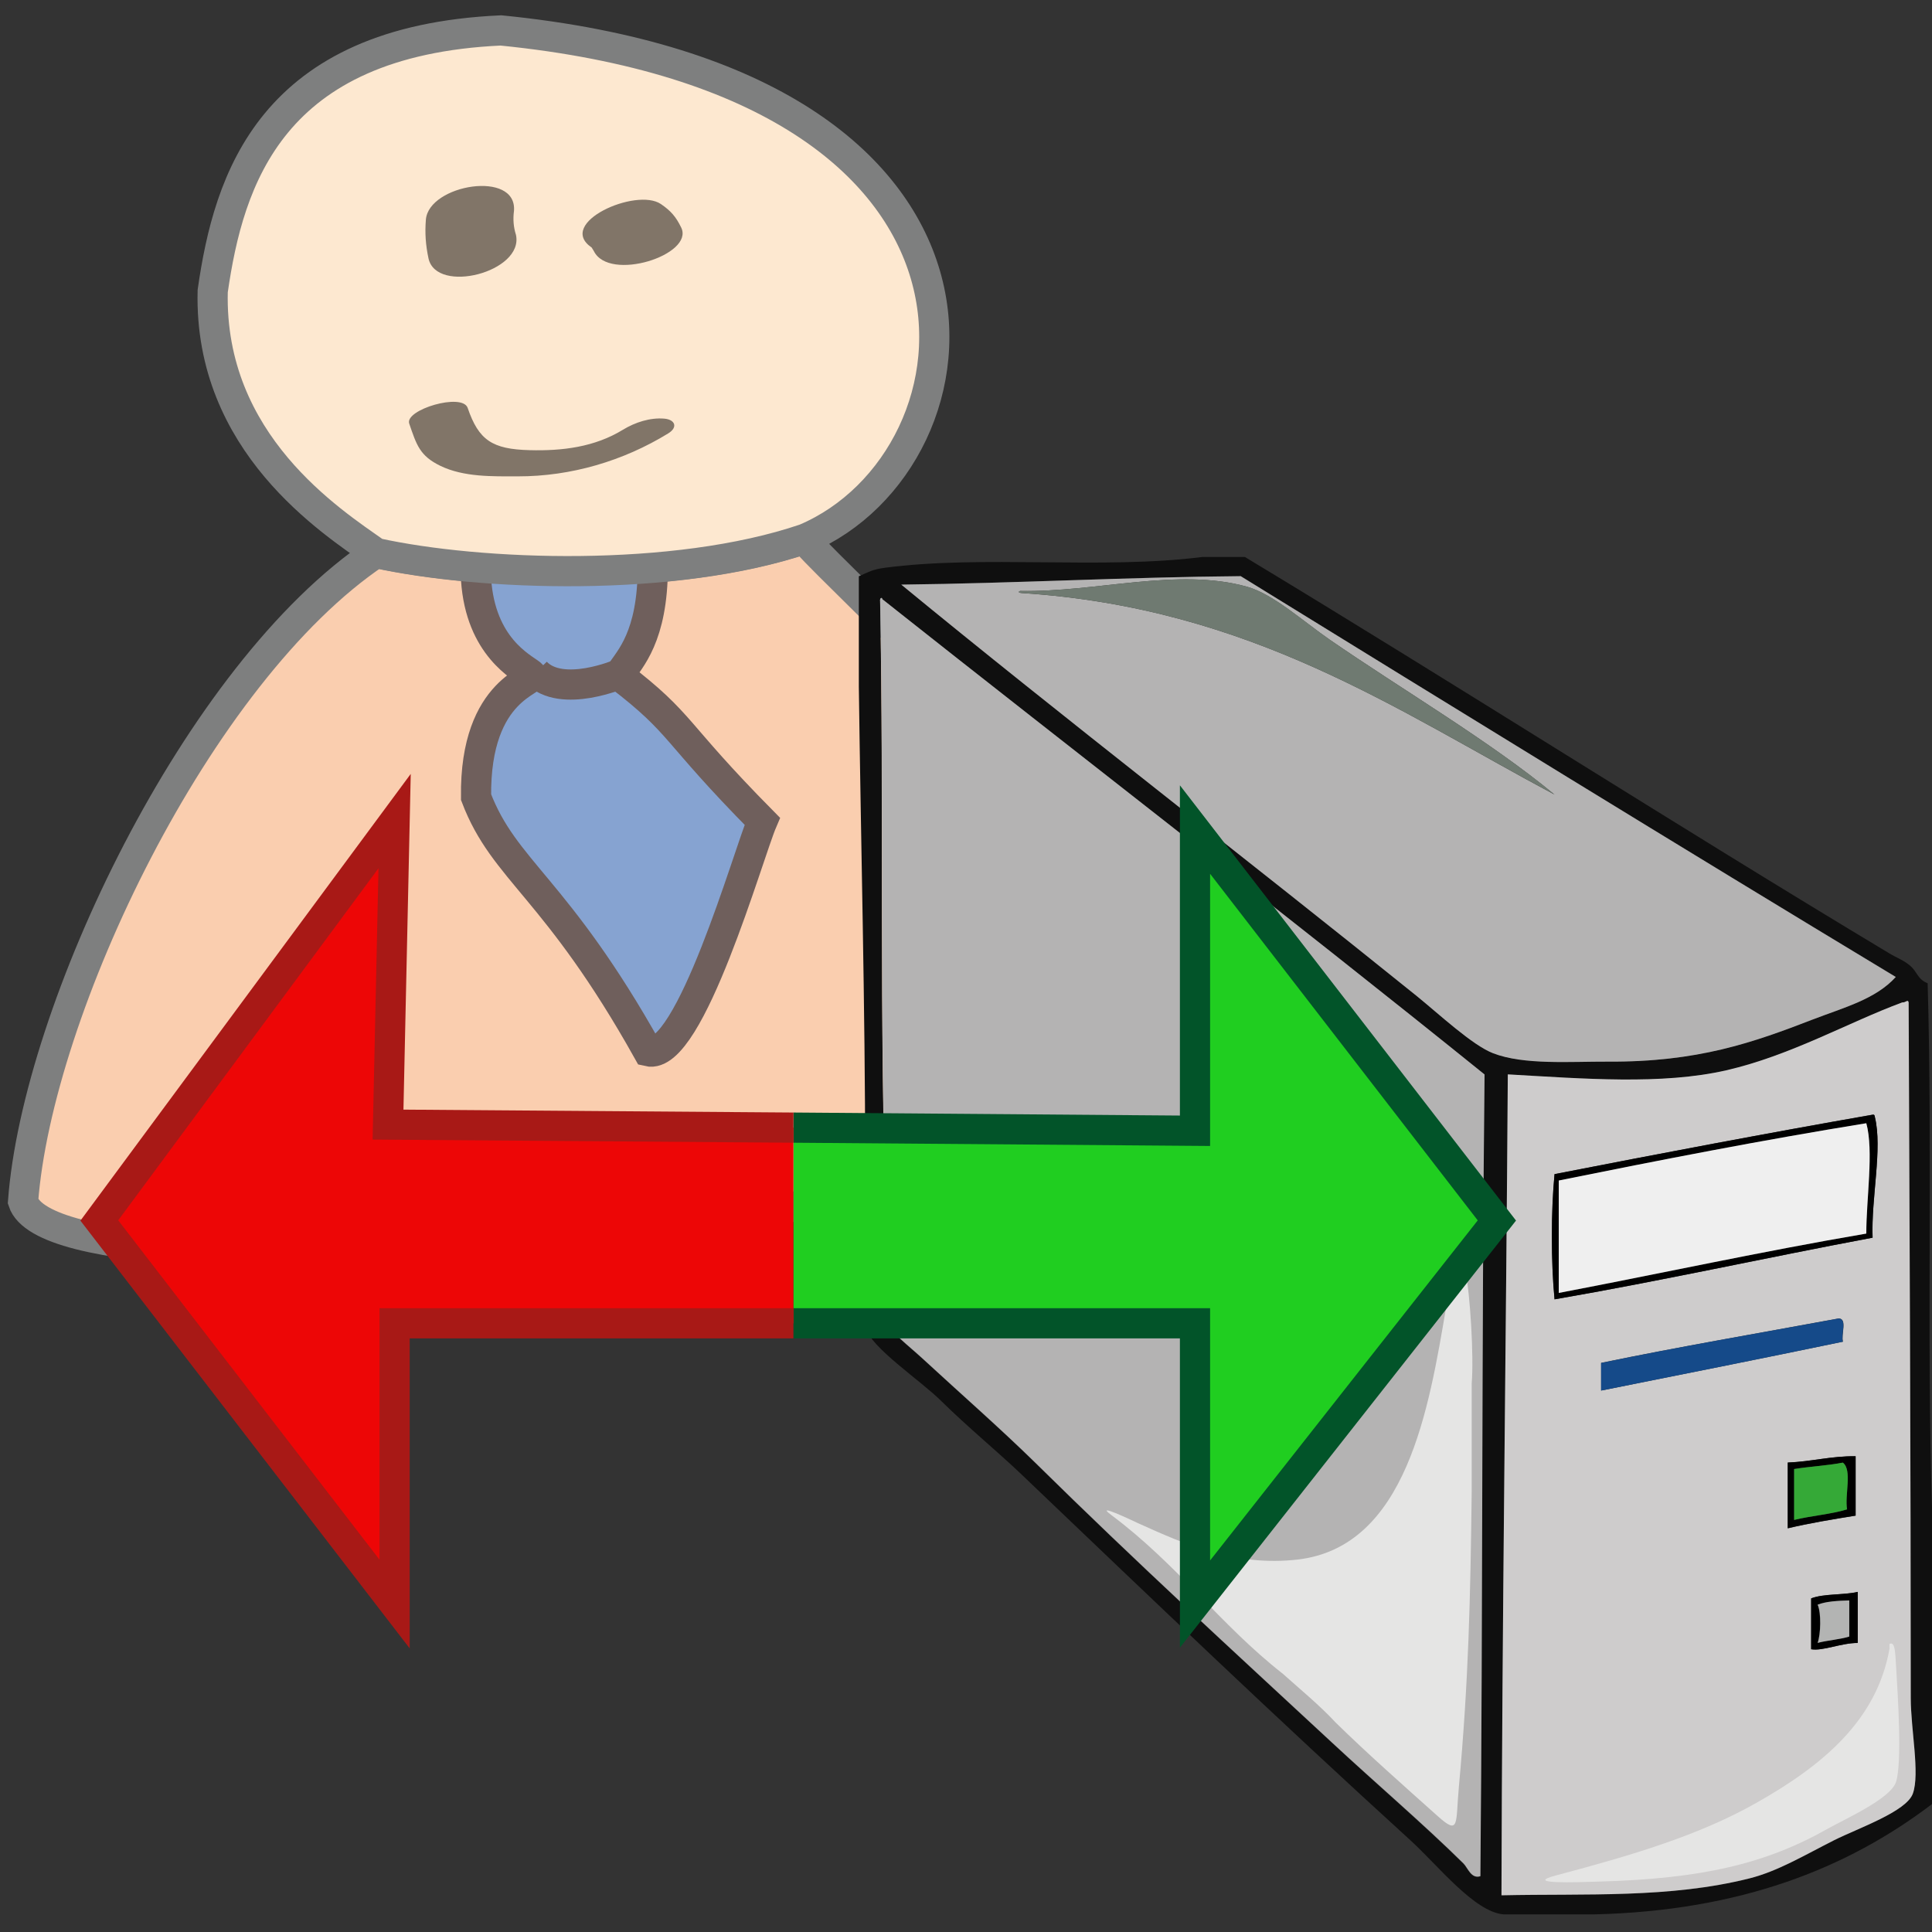 <?xml version="1.0" encoding="utf-8"?>
<!-- Generator: Adobe Illustrator 16.0.0, SVG Export Plug-In . SVG Version: 6.00 Build 0)  -->
<!DOCTYPE svg PUBLIC "-//W3C//DTD SVG 1.1//EN" "http://www.w3.org/Graphics/SVG/1.1/DTD/svg11.dtd">
<svg version="1.1" id="Calque_1" xmlns="http://www.w3.org/2000/svg" xmlns:xlink="http://www.w3.org/1999/xlink" x="0px" y="0px"
	 width="32px" height="32px" viewBox="0 0 32 32" enable-background="new 0 0 32 32" xml:space="preserve">
<rect x="0" y="0" width="32" height="32" fill="#333333" stroke="none"/>
<path fill="#FFFFFF" stroke="#000000" stroke-miterlimit="10" d="M8.874,25.105"/>
<g>
	<path fill="#FFFFFF" stroke="#000000" stroke-miterlimit="10" d="M8.536,20.242"/>
	<path fill="#FACEAF" stroke="#7E7F7F" stroke-width="0.5" stroke-miterlimit="10" d="M20.48,17.336
		c-2.563,3.072-19.5,4.416-20.098,2.564c0.236-3.158,2.879-8.753,5.848-10.743c1.715,0.377,4.939,0.5,7.104-0.236
		C13.263,9.044,17.723,12.876,20.48,17.336z"/>
	<path fill="#86A3D1" stroke="#6F5F5C" stroke-width="0.5" stroke-miterlimit="10" d="M10.808,9.594
		c-0.045,1.071-0.441,1.382-0.553,1.595c1.069,0.821,0.873,0.898,2.371,2.414c-0.23,0.537-1.203,3.976-1.892,3.81
		c-1.522-2.721-2.381-2.98-2.849-4.21c-0.024-1.847,1.056-1.918,0.908-2.037c-0.146-0.117-0.834-0.448-0.908-1.57"/>
	<path fill="#FDE8D0" stroke="#7E7F7F" stroke-width="0.5" stroke-miterlimit="10" d="M13.333,8.924
		C11.171,9.659,7.945,9.537,6.23,9.16C5.488,8.636,3.46,7.344,3.523,4.822c0.265-1.848,0.961-4.145,4.774-4.318
		C17.218,1.392,16.446,7.605,13.333,8.924z"/>
	<path fill="none" stroke="#6F5F5C" stroke-width="0.5" stroke-miterlimit="10" d="M8.876,11.133
		c0.426,0.448,1.406,0.023,1.406,0.023"/>
	<g>
		<g>
			<path fill="#817568" d="M6.778,7.016C6.9,7.37,6.951,7.549,7.294,7.716C7.683,7.904,8.158,7.89,8.579,7.89
				c0.879,0.001,1.745-0.255,2.488-0.711c0.167-0.102,0.114-0.23-0.064-0.245c-0.236-0.02-0.483,0.061-0.684,0.183
				C9.85,7.405,9.314,7.471,8.77,7.456c-0.616-0.016-0.841-0.164-1.024-0.7C7.656,6.5,6.7,6.786,6.778,7.016L6.778,7.016z"/>
		</g>
	</g>
	<g>
		<g>
			<path fill="#817568" d="M7.054,3.637C7.036,3.86,7.05,4.058,7.097,4.279C7.227,4.88,8.679,4.506,8.546,3.89
				C8.505,3.762,8.495,3.63,8.513,3.495C8.569,2.81,7.103,3.055,7.054,3.637L7.054,3.637z"/>
		</g>
	</g>
	<g>
		<g>
			<path fill="#817568" d="M9.8,4.1c0.012,0.019,0.022,0.038,0.035,0.057c0.252,0.52,1.668,0.064,1.448-0.388
				c-0.088-0.18-0.171-0.276-0.336-0.389C10.538,3.101,9.204,3.693,9.8,4.1L9.8,4.1z"/>
		</g>
	</g>
	<path fill="none" stroke="#000000" stroke-width="0.5" stroke-miterlimit="10" d="M16.818,9.25"/>
	<path fill="none" stroke="#000000" stroke-width="0.5" stroke-miterlimit="10" d="M13.22,14.084"/>
</g>
<g>
	<path fill="#FFFFFF" stroke="#000000" stroke-miterlimit="10" d="M24.316,12.697"/>
	<path fill="#0F0F0F" d="M19.917,9.225c0.233,0,0.467,0,0.702,0c3.548,2.141,7.102,4.422,10.678,6.568
		c0.127,0.076,0.241,0.113,0.352,0.212c0.104,0.093,0.117,0.22,0.279,0.28c0.082,2.834-0.018,5.852,0.072,8.68
		c0,1.637,0,3.277,0,4.916c-1.404,1.068-3.176,1.768-5.587,1.827c-0.504,0-1.007,0-1.511,0c-0.482-0.042-1.078-0.804-1.543-1.229
		c-2.229-2.03-4.271-3.987-6.463-6.08c-0.396-0.375-0.867-0.762-1.302-1.19c-0.355-0.353-1.17-0.885-1.264-1.229
		c-0.156-0.578,0-2.055,0-2.707c0-2.619-0.072-5.314-0.105-7.902c0-0.609,0-1.217,0-1.826c0.165-0.072,0.229-0.114,0.424-0.14
		C16.278,9.188,18.252,9.437,19.917,9.225z M20.55,9.543c-1.905,0.015-3.722,0.118-5.621,0.14c2.637,2.171,5.768,4.581,8.535,6.813
		c0.372,0.301,0.925,0.816,1.265,0.947c0.512,0.197,1.289,0.138,1.896,0.141c1.496,0.008,2.411-0.318,3.407-0.701
		c0.51-0.195,1.036-0.334,1.368-0.703C27.766,13.989,24.154,11.765,20.55,9.543z M14.613,9.928
		c-0.001-0.036-0.045-0.029-0.036,0.036c0.066,3.312-0.021,7.062,0.105,10.433c0.02,0.537-0.101,1.181,0,1.513
		c0.041,0.133,0.39,0.405,0.598,0.596c0.651,0.601,1.281,1.151,1.863,1.722c1.713,1.688,3.219,3.062,4.916,4.637
		c0.725,0.675,1.506,1.343,2.178,2.004c0.074,0.074,0.127,0.258,0.281,0.21c0.041-4.407,0.021-8.875,0.069-13.279
		C21.296,15.141,17.936,12.555,14.613,9.928z M31.509,16.604c-0.889,0.328-1.846,0.879-2.916,1.125
		c-1.069,0.242-2.362,0.14-3.618,0.067c-0.029,4.537-0.096,9.039-0.104,13.597c1.4-0.031,2.783,0.053,4.109-0.281
		c0.47-0.118,0.904-0.381,1.404-0.633c0.4-0.201,1.192-0.476,1.299-0.771c0.119-0.331-0.033-1.061-0.033-1.582
		c0-3.898-0.021-7.831-0.035-11.521C31.6,16.543,31.568,16.609,31.509,16.604z"/>
	<path fill="#B4B3B3" d="M24.589,17.796c-0.048,4.404-0.028,8.871-0.069,13.279c-0.152,0.05-0.207-0.138-0.281-0.212
		c-0.67-0.661-1.454-1.329-2.178-2.002c-1.697-1.575-3.201-2.947-4.918-4.639c-0.582-0.57-1.21-1.119-1.862-1.72
		c-0.207-0.192-0.557-0.463-0.597-0.596c-0.102-0.331,0.021-0.978,0-1.513c-0.126-3.369-0.038-7.121-0.106-10.433
		c-0.009-0.064,0.035-0.072,0.036-0.036C17.936,12.555,21.296,15.141,24.589,17.796z"/>
	<path fill="#CECCCC" d="M31.613,16.604c0.015,3.689,0.035,7.625,0.035,11.521c0,0.521,0.154,1.251,0.035,1.582
		c-0.105,0.297-0.898,0.57-1.301,0.771c-0.499,0.252-0.936,0.515-1.402,0.633c-1.326,0.334-2.709,0.25-4.111,0.281
		c0.011-4.558,0.076-9.06,0.105-13.597c1.254,0.071,2.549,0.177,3.617-0.067c1.071-0.246,2.028-0.797,2.916-1.125
		C31.568,16.609,31.6,16.543,31.613,16.604z M25.748,19.448c-0.059,0.612-0.059,1.461,0,2.073c1.787-0.309,3.502-0.69,5.268-1.021
		c-0.024-0.66,0.166-1.474,0.037-2.002c-0.002-0.021-0.007-0.042-0.037-0.036C29.243,18.773,27.493,19.107,25.748,19.448z
		 M26.52,22.573c0,0.151,0,0.306,0,0.459c1.338-0.269,2.676-0.533,4.006-0.81c-0.035-0.115,0.078-0.382-0.071-0.385
		C29.141,22.08,27.809,22.307,26.52,22.573z M29.611,24.225c0,0.364,0,0.727,0,1.09c0.357-0.086,0.74-0.148,1.125-0.211
		c0-0.326,0-0.656,0-0.983C30.322,24.116,30.004,24.209,29.611,24.225z M29.998,26.475c0,0.28,0,0.561,0,0.842
		c0.193,0.033,0.497-0.104,0.771-0.104c0-0.28,0-0.563,0-0.844C30.534,26.422,30.21,26.393,29.998,26.475z"/>
	<path d="M31.016,18.464c0.03-0.006,0.035,0.015,0.037,0.034c0.131,0.529-0.063,1.342-0.037,2.002
		c-1.766,0.331-3.479,0.712-5.268,1.021c-0.059-0.614-0.059-1.463,0-2.074C27.493,19.107,29.243,18.773,31.016,18.464z
		 M25.818,19.555c0,0.619,0,1.239,0,1.86c1.703-0.324,3.361-0.688,5.094-0.983c-0.001-0.564,0.128-1.369,0-1.826
		C29.178,18.885,27.494,19.214,25.818,19.555z"/>
	<path fill="#EFEFEF" d="M30.912,18.604c0.126,0.457-0.002,1.262,0,1.828c-1.73,0.295-3.393,0.659-5.094,0.983
		c0-0.621,0-1.241,0-1.862C27.494,19.214,29.178,18.885,30.912,18.604z"/>
	<path fill="#154A89" d="M30.453,21.839c0.148,0.003,0.035,0.269,0.07,0.384c-1.328,0.276-2.666,0.543-4.004,0.809
		c0-0.151,0-0.305,0-0.457C27.809,22.307,29.141,22.08,30.453,21.839z"/>
	<path d="M30.734,24.119c0,0.329,0,0.656,0,0.984c-0.383,0.061-0.767,0.125-1.123,0.209c0-0.362,0-0.725,0-1.088
		C30.004,24.209,30.322,24.116,30.734,24.119z M29.717,24.331c0,0.28,0,0.563,0,0.844c0.28-0.069,0.61-0.093,0.876-0.176
		c-0.04-0.238,0.089-0.651-0.069-0.772C30.271,24.275,29.979,24.289,29.717,24.331z"/>
	<path fill="#35A937" d="M30.523,24.225c0.16,0.123,0.029,0.534,0.07,0.775c-0.268,0.082-0.595,0.105-0.877,0.175
		c0-0.282,0-0.563,0-0.843C29.979,24.289,30.271,24.275,30.523,24.225z"/>
	<path d="M30.77,26.366c0,0.282,0,0.563,0,0.846c-0.274-0.001-0.578,0.138-0.771,0.104c0-0.281,0-0.562,0-0.842
		C30.21,26.393,30.534,26.422,30.77,26.366z M30.104,26.58c0.063,0.133,0.051,0.495,0,0.632c0.166-0.046,0.365-0.058,0.525-0.104
		c0-0.198,0-0.398,0-0.599C30.438,26.514,30.248,26.523,30.104,26.58z"/>
	<path fill="#B3B4B3" d="M30.63,26.508c0,0.199,0,0.4,0,0.598c-0.162,0.051-0.358,0.062-0.524,0.105
		c0.051-0.136,0.063-0.498,0-0.633C30.248,26.523,30.438,26.514,30.63,26.508z"/>
	<path fill="#B4B3B3" d="M31.4,16.182c-0.332,0.368-0.858,0.505-1.367,0.701c-0.995,0.385-1.912,0.711-3.407,0.701
		c-0.61-0.003-1.388,0.059-1.896-0.139c-0.342-0.131-0.895-0.648-1.266-0.949c-2.768-2.233-5.898-4.643-8.536-6.813
		c1.899-0.022,3.717-0.124,5.622-0.14C24.154,11.765,27.766,13.989,31.4,16.182z M22.025,10.596
		c-0.437-0.301-0.94-0.758-1.371-0.878c-1.146-0.321-2.5,0.095-3.756,0.07c-0.039,0.013-0.028,0.032,0.033,0.035
		c3.807,0.249,6.225,1.957,8.815,3.337C24.682,12.278,23.216,11.418,22.025,10.596z"/>
	<path fill="#6F7A71" d="M25.748,13.16c-2.592-1.38-5.01-3.087-8.816-3.337c-0.063-0.003-0.074-0.022-0.033-0.035
		c1.258,0.024,2.61-0.392,3.758-0.07c0.431,0.12,0.936,0.577,1.369,0.878C23.216,11.418,24.682,12.278,25.748,13.16z"/>
	<path fill="#E5E5E4" d="M31.297,27.229c0.096-0.053,0.094,0.174,0.107,0.352c0.031,0.521,0.103,1.611,0,1.934
		c-0.092,0.277-0.824,0.603-1.125,0.771c-1.039,0.59-2.104,0.832-3.795,0.879c-0.363,0.011-1.28,0.046-0.702-0.105
		c1.233-0.326,2.353-0.658,3.302-1.195c1.094-0.617,2.004-1.364,2.213-2.563C31.298,27.291,31.292,27.232,31.297,27.229z"/>
	<path fill="#E5E5E4" d="M21.25,27.725c-1.041-0.815-1.747-1.814-2.848-2.635c-0.277-0.206,0.332,0.085,0.457,0.143
		c0.769,0.347,1.598,0.716,2.636,0.598c1.803-0.211,2.173-2.505,2.458-4.182c0.055-0.317,0.089-0.974,0.141-1.439
		c0.055-0.495,0.146,0.637,0.176,0.809c0.082,0.446,0.143,1.437,0.106,1.896c0,0.6,0,1.193,0,1.793
		c-0.021,1.747-0.051,3.128-0.212,4.882c-0.057,0.616,0.016,0.819-0.352,0.49c-0.578-0.517-1.16-1.031-1.686-1.546
		C21.855,28.242,21.545,27.99,21.25,27.725z"/>
</g>
<g>
	<polyline fill="#20CE20" stroke="#025429" stroke-width="0.5" stroke-miterlimit="10" points="13.141,18.677 19.793,18.729 
		19.793,13.74 24.793,20.215 19.793,26.568 19.793,21.918 13.141,21.918 	"/>
	<polyline fill="#ED0606" stroke="#A81916" stroke-width="0.5" stroke-miterlimit="10" points="13.141,21.918 6.536,21.918 
		6.536,26.568 1.645,20.215 6.536,13.6 6.427,18.627 13.141,18.677 	"/>
</g>
</svg>
